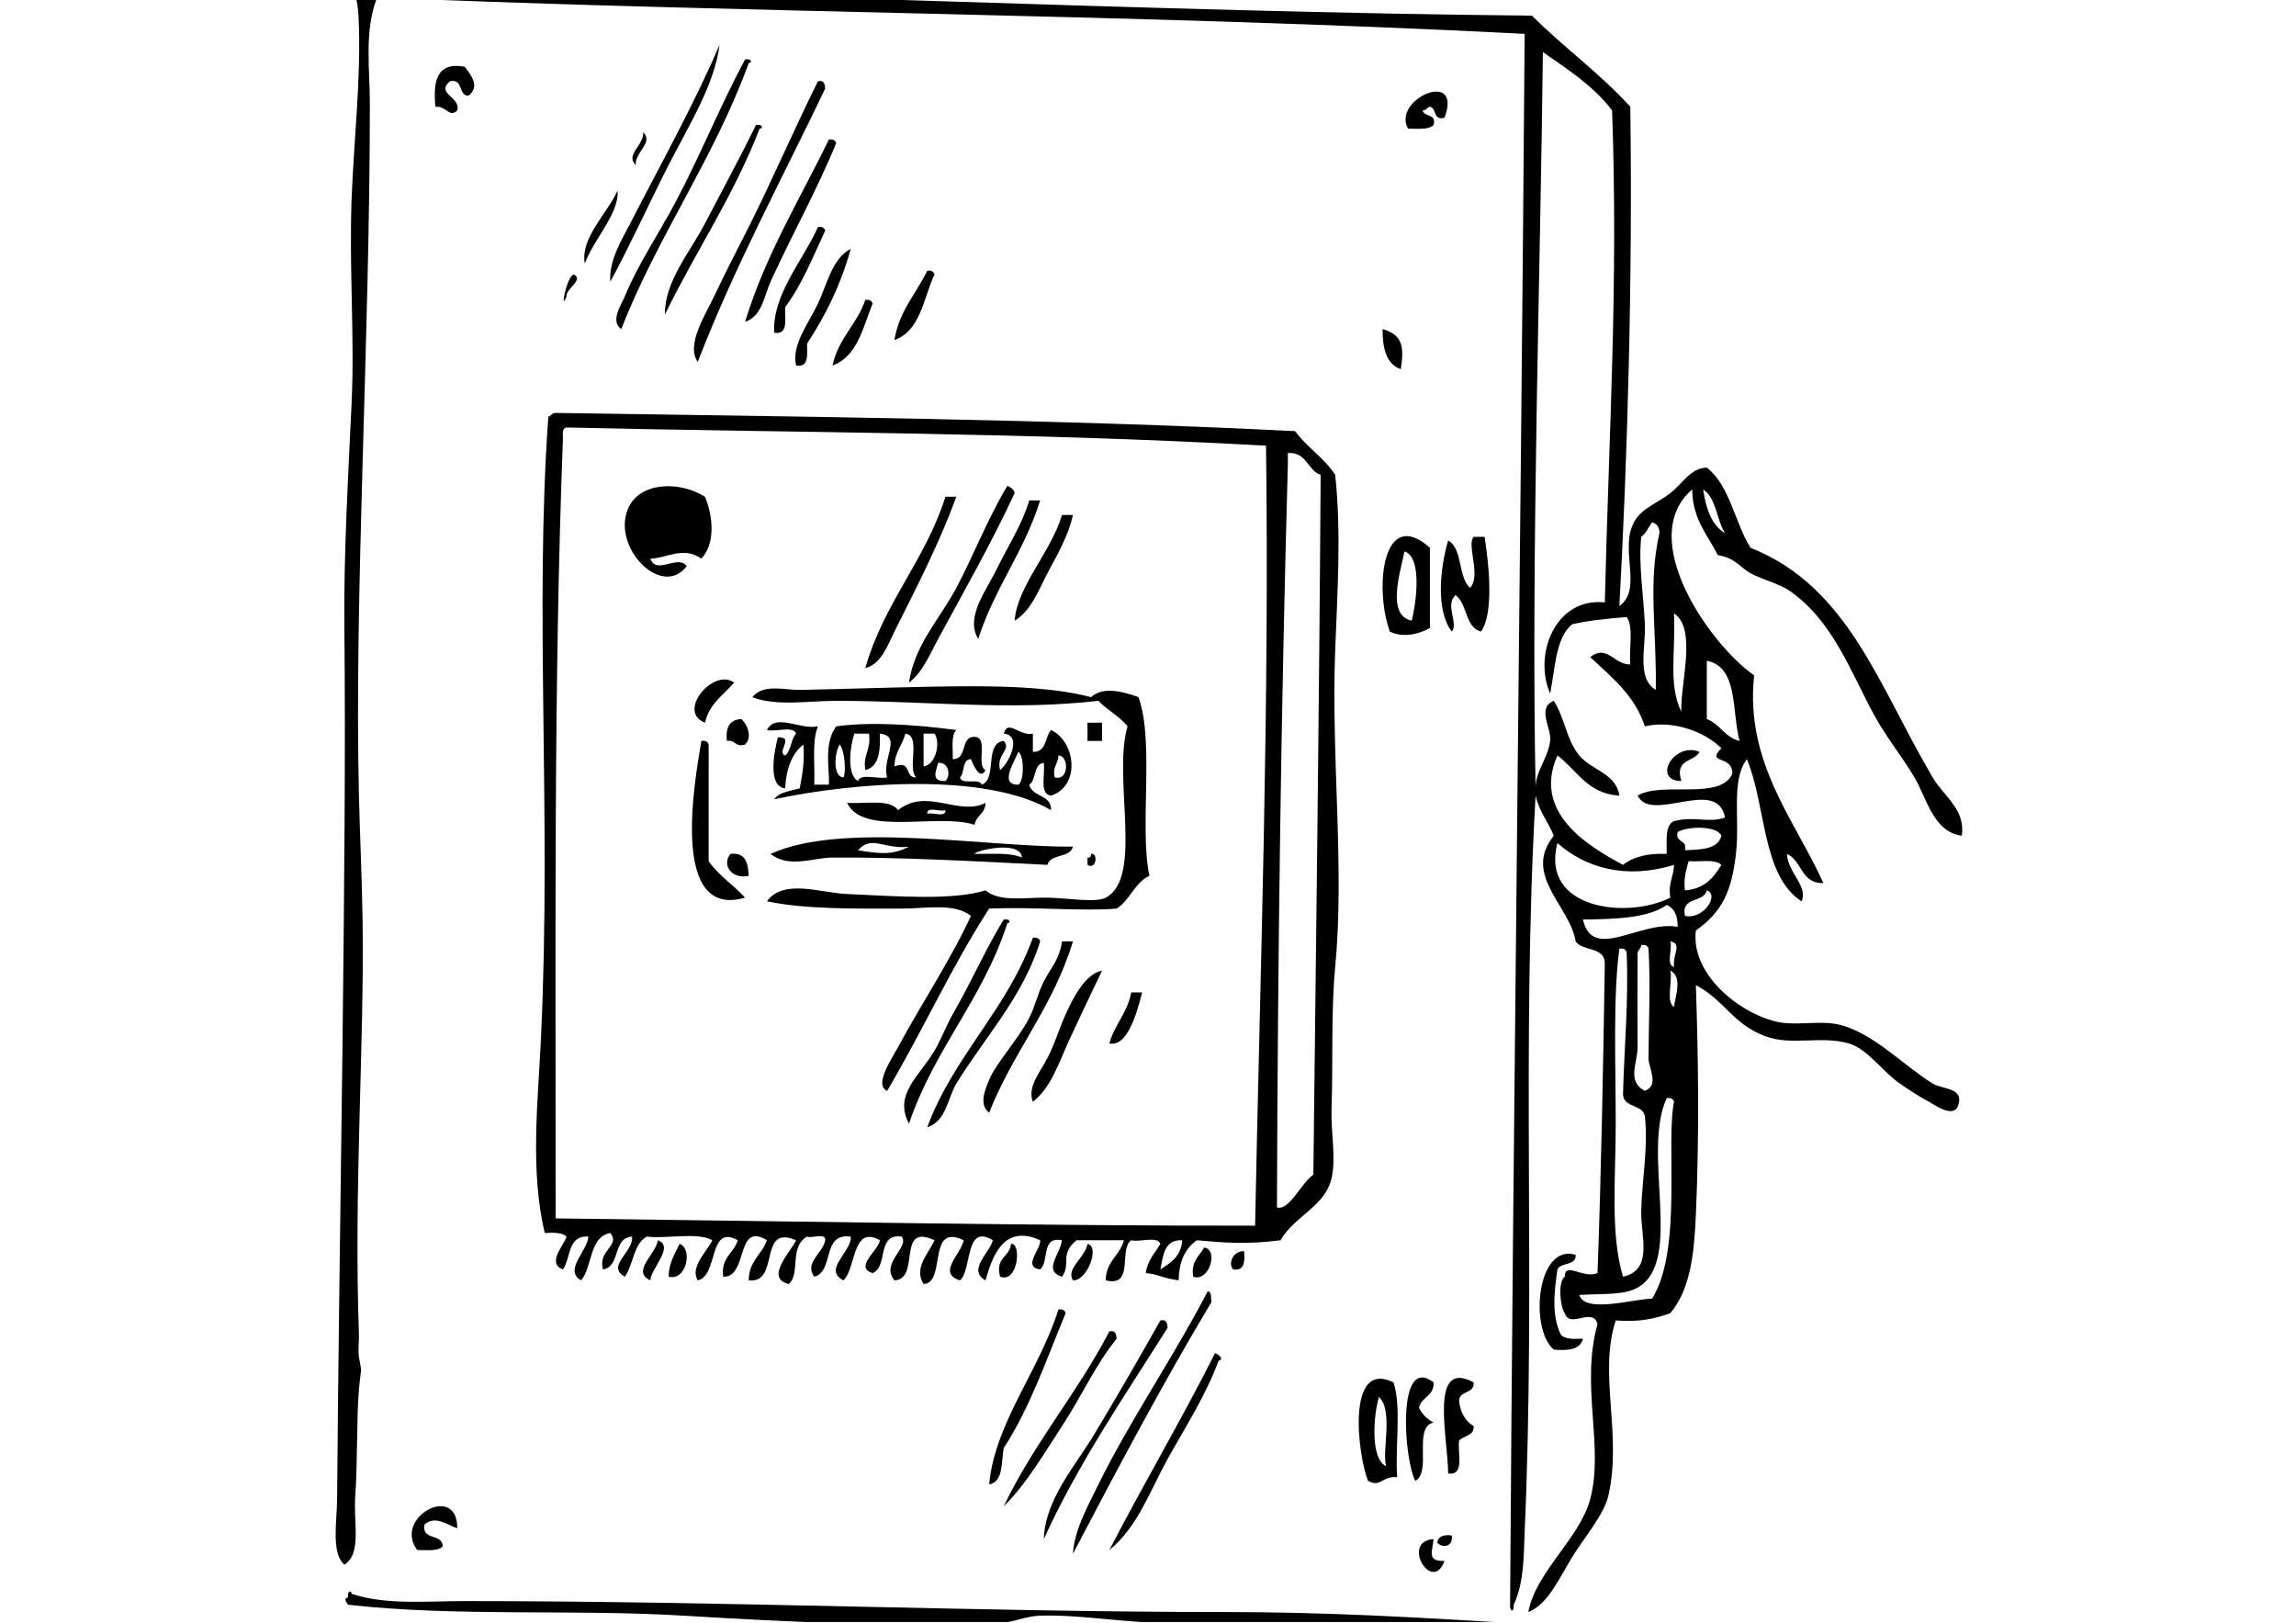 <svg xmlns="http://www.w3.org/2000/svg" xmlns:xlink="http://www.w3.org/1999/xlink" width="1587" zoomAndPan="magnify" viewBox="0 0 1190.25 842.25" height="1122" preserveAspectRatio="xMidYMid meet" version="1.0"><defs><clipPath id="23ea1c7113"><path d="M 178 825 L 783 825 L 783 841.5 L 178 841.5 Z M 178 825 " clip-rule="nonzero"/></clipPath></defs><path fill="#000000" d="M 372.836 23.238 C 370.098 44.262 357.047 64.672 346.375 85.637 C 335.973 106.055 326.574 126.965 316.133 146.145 C 315.305 134.859 322.449 123.793 327.469 114.004 C 342.148 85.395 359.352 54.645 372.836 23.238 Z M 372.836 23.238 " fill-opacity="1" fill-rule="evenodd"/><path fill="#000000" d="M 386.066 30.801 C 389.441 30.27 389.941 32.59 387.957 32.695 C 369.805 82.609 341 121.859 321.801 170.727 C 315.867 166.574 321.941 157.992 323.691 153.711 C 330.508 137.004 341.105 121.66 350.152 104.551 C 362.953 80.332 373.406 54.379 386.066 30.801 Z M 386.066 30.801 " fill-opacity="1" fill-rule="evenodd"/><path fill="#000000" d="M 240.523 34.586 C 244.164 39.238 248.684 45.062 242.414 49.715 C 237.082 49.367 240.055 40.723 232.961 42.148 C 225.246 48.773 238.703 50.141 236.738 57.27 C 232.75 61.445 231.156 54.844 225.402 55.383 C 224.098 42.105 226.012 32.039 240.523 34.586 Z M 240.523 34.586 " fill-opacity="1" fill-rule="evenodd"/><path fill="#000000" d="M 423.871 42.152 C 427.086 41.453 427.434 43.625 427.648 45.934 C 405.246 92.848 380.852 137.785 361.492 187.746 C 355.172 178.723 365.695 163.102 370.945 151.82 C 376.297 140.297 382.371 128.949 387.957 117.781 C 400.746 92.219 412.051 65.859 423.871 42.152 Z M 423.871 42.152 " fill-opacity="1" fill-rule="evenodd"/><path fill="#000000" d="M 748.973 61.055 C 742.906 62.719 745.059 56.152 741.41 55.387 C 739.875 55.746 739.527 57.285 737.629 57.273 C 738.398 60.922 744.957 58.77 743.301 64.84 C 740.863 67.445 735.09 66.711 730.07 66.734 C 721.426 51.5 758.668 35.324 748.973 61.055 Z M 748.973 61.055 " fill-opacity="1" fill-rule="evenodd"/><path fill="#000000" d="M 391.738 64.836 C 395.113 64.305 395.617 66.621 393.625 66.73 C 380.094 101.73 360.371 130.531 344.477 163.16 C 344.246 146.039 357.25 131.32 365.27 115.891 C 374.273 98.586 383.078 82.477 391.738 64.836 Z M 391.738 64.836 " fill-opacity="1" fill-rule="evenodd"/><path fill="#000000" d="M 333.145 68.621 C 338.855 73.852 328.641 79.137 329.363 85.641 C 323.645 80.41 333.867 75.129 333.145 68.621 Z M 333.145 68.621 " fill-opacity="1" fill-rule="evenodd"/><path fill="#000000" d="M 429.535 72.402 C 431.734 72.098 432.898 72.82 433.316 74.293 C 423.508 98.363 410.609 121.285 399.293 146.145 C 396.07 153.227 394.836 164.23 386.062 166.945 C 396.859 131.734 414.527 103.402 429.535 72.402 Z M 429.535 72.402 " fill-opacity="1" fill-rule="evenodd"/><path fill="#000000" d="M 319.914 98.875 C 320.891 110.594 307.473 124.234 302.902 136.695 C 300.473 123.527 314.641 110.637 319.914 98.875 Z M 319.914 98.875 " fill-opacity="1" fill-rule="evenodd"/><path fill="#000000" d="M 423.871 117.785 C 426.066 117.473 427.23 118.199 427.648 119.672 C 421.215 133.406 415.477 147.836 406.855 159.379 C 406.602 165.43 408.719 173.852 401.188 172.617 C 400.023 153.008 416.277 134.895 423.871 117.785 Z M 423.871 117.785 " fill-opacity="1" fill-rule="evenodd"/><path fill="#000000" d="M 440.879 129.129 C 435.707 147.902 427.711 163.859 418.199 178.293 C 418.273 184.043 419.297 190.738 412.527 189.637 C 410.051 179.062 418.934 167.863 423.871 157.496 C 428.566 147.625 431.352 133.852 440.879 129.129 Z M 440.879 129.129 " fill-opacity="1" fill-rule="evenodd"/><path fill="#000000" d="M 480.57 140.477 C 482.766 140.172 483.934 140.895 484.348 142.363 C 478.562 154.855 477.082 171.652 463.555 176.402 C 466.047 161.238 474.844 152.395 480.57 140.477 Z M 480.57 140.477 " fill-opacity="1" fill-rule="evenodd"/><path fill="#000000" d="M 448.441 155.598 C 450.641 155.293 451.805 156.016 452.219 157.492 C 447.184 170.098 444.328 184.895 431.426 189.633 C 434.426 175.617 444.109 168.289 448.441 155.598 Z M 448.441 155.598 " fill-opacity="1" fill-rule="evenodd"/><path fill="#000000" d="M 716.844 170.727 C 727.246 173.703 728.082 179.848 726.293 191.531 C 718.805 188.934 716.805 180.848 716.844 170.727 Z M 716.844 170.727 " fill-opacity="1" fill-rule="evenodd"/><path fill="#000000" d="M 620.445 643.449 C 613.141 648.645 611.238 656.328 610.992 664.242 C 601.605 662.898 601.164 661.191 593.984 660.469 C 594.863 653.785 598.758 650.117 601.543 645.34 C 600.137 641.074 590.941 644.598 586.418 643.449 C 579.738 648.109 588.258 667.969 573.188 664.246 C 573.297 654.273 580.555 651.453 582.641 643.449 L 558.066 643.449 C 549.031 650.75 555.355 655.934 550.508 662.355 C 540.465 659.273 549.434 651.059 550.508 643.449 C 539.445 641.215 544.02 654.613 539.164 658.574 C 529.688 657.195 539.781 648.004 539.164 643.449 C 518.926 634.152 513.703 654.758 510.809 664.246 C 501.066 658.91 513.34 649.641 514.59 643.449 C 499.957 634.453 503.926 658.812 497.578 664.246 C 485.391 660.59 498.336 650.465 499.473 643.449 C 480.266 634.09 490.625 665.867 478.68 666.141 C 473.23 657.828 481.703 649.695 484.348 643.449 C 464.328 634.117 477.41 663.715 463.551 664.246 C 456.098 655.277 471.535 647.262 467.332 641.559 C 454.082 639.641 460.477 657.391 452.215 660.469 C 442.285 657.406 455.633 648.461 455.996 643.449 C 441.508 635.184 443.652 658.434 437.09 664.246 C 426.102 658.609 441.641 649.32 440.871 641.559 C 425.547 639.473 432.508 659.66 421.973 662.359 C 416.566 655.105 426.523 650.148 427.645 643.453 C 427.961 639.348 420.941 642.594 418.191 641.559 C 408.766 647.035 414.992 660.68 408.738 666.145 C 395.891 663.109 410.172 648.961 412.516 643.453 C 392.539 634.77 404.473 666.117 387.949 664.25 C 388.016 654.246 394.77 650.906 397.398 643.453 C 380.977 633.367 387.844 662.855 374.719 662.359 C 373.395 652.219 380.305 650.301 382.277 643.453 C 366.809 634.789 372.293 662.086 361.48 664.25 C 357.336 657.238 366.223 649.531 369.047 643.453 C 361.449 639.07 345.758 642.797 335.02 641.559 C 328.109 645.359 328.148 656.117 323.684 662.363 C 313.762 656.848 328.16 649.711 327.457 641.559 C 317.223 642.035 321.637 657.168 312.34 658.578 C 309.492 648.438 321.586 646.52 316.121 639.672 C 305.031 641.816 307.02 657.043 300.996 664.25 C 291.773 659.043 304.277 648.98 304.777 641.559 C 293.91 640.77 295.734 652.688 291.547 658.578 C 283.004 655.359 291.988 646.297 293.434 641.559 C 291.199 639.387 286.75 639.426 282.094 639.672 C 274.414 606.91 278.613 571.82 280.203 537.566 C 285.641 420.699 276.715 317.672 283.98 216.117 C 285.516 215.754 285.871 214.219 287.762 214.223 C 415.957 216.219 546.484 217.398 671.465 223.676 C 677.539 232.102 686.594 237.543 692.258 246.371 C 695.438 276.152 693.465 305.941 692.258 337.133 C 690.082 393.078 697.207 449.5 692.258 501.633 C 690.039 524.922 691.168 552.133 690.363 575.387 C 689.941 587.789 692.836 600.57 690.363 611.309 C 686.988 626.031 671.223 630.688 663.902 643.453 C 645.961 645.746 634.973 644.723 620.445 643.449 Z M 291.559 227.453 C 286.625 356.402 287.855 492.594 287.777 632.102 C 395.297 633.391 546.738 636.082 650.688 635.883 C 653.297 504.223 658.211 367.16 656.355 231.234 C 533.379 224.273 414.207 224.598 293.445 221.781 C 291.246 222.098 291.395 224.773 291.559 227.453 Z M 667.695 240.688 C 664.051 372.488 662.516 493.102 662.027 626.43 C 668.371 628.309 674.574 613.812 680.926 609.414 C 682.301 491.301 683.949 367.035 684.707 246.367 C 677.691 243.93 677.688 234.477 667.695 235.02 Z M 601.543 658.57 C 606.977 655.188 612.328 651.715 612.879 643.449 C 603.617 643.004 602.98 651.188 601.543 658.57 Z M 601.543 658.57 " fill-opacity="1" fill-rule="evenodd"/><path fill="#000000" d="M 363.383 289.855 C 354.363 283.164 344.848 289.688 336.922 289.855 C 340.031 298.449 350.883 287.551 355.82 293.637 C 342.855 311.047 316.277 283.516 325.578 263.383 C 331.77 249.984 351.973 249.406 365.27 257.707 C 369.516 268.027 370.684 281.977 363.383 289.855 Z M 363.383 289.855 " fill-opacity="1" fill-rule="evenodd"/><path fill="#000000" d="M 522.156 252.035 C 523.844 252.871 525.535 253.699 525.938 255.816 C 513.871 281.738 500.047 306.062 486.246 331.453 C 482.133 339.012 478.32 348.68 471.121 354.141 C 473.922 334.52 487.273 320.887 495.695 304.977 C 504.723 287.926 511.551 269.879 522.156 252.035 Z M 522.156 252.035 " fill-opacity="1" fill-rule="evenodd"/><path fill="#000000" d="M 490.023 257.707 L 495.695 257.707 C 486.789 281.969 475.145 304.52 463.562 327.676 C 460.227 334.344 456.711 344.703 448.445 346.578 C 458.086 312.734 479.586 290.754 490.023 257.707 Z M 490.023 257.707 " fill-opacity="1" fill-rule="evenodd"/><path fill="#000000" d="M 533.504 259.602 L 539.172 259.602 C 530.969 286.062 515.434 305.188 507.035 331.457 C 500.137 320.312 511.207 306.367 516.492 295.523 C 522.461 283.289 529.988 271.785 533.504 259.602 Z M 533.504 259.602 " fill-opacity="1" fill-rule="evenodd"/><path fill="#000000" d="M 550.512 267.164 L 556.18 267.164 C 553.812 278.164 547.809 288.113 542.949 297.418 C 538.402 306.109 534.402 316.945 525.938 321.996 C 527.207 304.203 544.672 286.652 550.512 267.164 Z M 550.512 267.164 " fill-opacity="1" fill-rule="evenodd"/><path fill="#000000" d="M 741.41 284.184 L 741.41 325.777 C 735.977 328.957 727.391 331.074 720.617 327.672 C 712.5 305.609 716.645 262.215 741.41 284.184 Z M 731.961 321.996 C 734.172 313.562 737.656 288.965 728.18 286.07 C 726.43 295.797 718.371 319.219 731.961 321.996 Z M 731.961 321.996 " fill-opacity="1" fill-rule="evenodd"/><path fill="#000000" d="M 764.094 278.508 L 769.762 278.508 C 771.809 290.957 774.891 318.254 767.875 327.672 C 759.488 325.34 760.949 313.16 754.641 308.762 C 749.059 313.922 756.336 323.344 752.754 327.672 C 744.395 316.754 746.598 294.945 750.863 280.398 C 758.535 284.703 755.879 299.328 762.203 304.977 C 768.188 298.84 760.297 282.707 764.094 278.508 Z M 764.094 278.508 " fill-opacity="1" fill-rule="evenodd"/><path fill="#000000" d="M 380.395 354.129 C 374.836 360.547 367.469 365.148 365.27 374.934 C 350.301 369.219 369.785 346.273 380.395 354.129 Z M 380.395 354.129 " fill-opacity="1" fill-rule="evenodd"/><path fill="#000000" d="M 590.203 361.707 C 598.562 384.691 590.555 429.82 595.871 454.359 C 588.137 457.973 585.828 467.008 578.859 471.375 C 561.746 472.879 535.297 470.391 512.707 471.375 C 493.371 501.199 478.082 535.062 459.777 565.918 C 452.758 563.012 462.234 549.238 465.449 543.23 C 476.629 522.328 493.039 497.43 503.254 475.156 C 494.477 468.32 480.277 471.375 467.34 471.375 C 444.055 471.375 417.609 471.867 397.406 467.594 C 406 455.777 424.848 463.172 438.988 463.816 C 464.809 464.988 493.73 467.234 510.809 461.926 C 518.332 468.164 531.273 465.531 542.945 465.707 C 553.484 465.863 567.766 468.523 573.188 465.707 C 592.934 455.453 576.645 403.141 584.527 376.832 C 580.332 371.574 574 368.453 569.406 363.598 C 523.031 368.867 480.613 363.598 433.312 363.598 C 418.844 363.598 402.43 366.535 389.844 361.707 C 395.5 354.527 406.812 358.062 414.414 357.926 C 440.738 357.453 478.047 356.035 503.254 356.035 C 524.836 356.035 547.844 356.973 565.625 361.707 C 571.617 355.855 582.699 358.906 590.203 361.707 Z M 590.203 361.707 " fill-opacity="1" fill-rule="evenodd"/><path fill="#000000" d="M 384.18 373.051 C 387.031 375.723 390.148 382.238 386.066 386.285 C 380.723 387.852 381.172 383.621 376.613 384.398 C 375.855 377.336 378.121 373.305 384.18 373.051 Z M 384.18 373.051 " fill-opacity="1" fill-rule="evenodd"/><path fill="#000000" d="M 563.73 374.934 L 571.297 374.934 C 571.289 378.082 571.297 381.238 571.297 384.387 L 563.73 384.387 Z M 563.73 374.934 " fill-opacity="1" fill-rule="evenodd"/><path fill="#000000" d="M 363.383 384.398 C 365.582 384.094 366.746 384.816 367.164 386.285 L 367.164 446.801 C 372.285 454.277 380.102 459.066 386.062 465.707 C 346.859 477.168 359.883 405.242 363.383 384.398 Z M 363.383 384.398 " fill-opacity="1" fill-rule="evenodd"/><path fill="#000000" d="M 881.289 390.082 C 878.488 395.477 868.273 393.453 871.84 405.211 C 856.523 405.055 867.922 384.602 881.289 390.082 Z M 881.289 390.082 " fill-opacity="1" fill-rule="evenodd"/><path fill="#000000" d="M 510.812 416.539 C 510.785 422.184 505.902 422.973 505.145 427.887 C 485.512 421.688 447.363 434.012 438.992 416.539 C 448.488 417.121 461.336 414.359 465.453 420.32 C 480.359 408.359 496.906 423.664 510.812 416.539 Z M 490.02 420.32 C 487.273 421.355 480.254 418.117 480.57 422.215 C 483.316 421.184 490.344 424.426 490.02 420.32 Z M 490.02 420.32 " fill-opacity="1" fill-rule="evenodd"/><path fill="#000000" d="M 556.18 439.234 C 554.738 445.359 544.496 442.676 542.949 448.688 C 502.387 446.664 466.613 444.707 431.43 444.906 C 421.199 444.965 408.934 450.621 399.297 443.02 C 436.664 425.875 511.688 439.656 556.18 439.234 Z M 444.66 441.121 C 455.73 442.871 462.254 443.859 471.121 439.234 C 458.387 440.945 451.859 432.945 444.66 441.121 Z M 505.145 443.016 C 513.855 443.117 523.625 442.172 529.719 444.902 C 529.059 435.547 505.117 441.371 505.145 443.016 Z M 505.145 443.016 " fill-opacity="1" fill-rule="evenodd"/><path fill="#000000" d="M 378.5 443.016 C 386.379 442.062 387.578 447.805 387.957 454.359 C 379.133 456.379 373.758 448.703 378.5 443.016 Z M 378.5 443.016 " fill-opacity="1" fill-rule="evenodd"/><path fill="#000000" d="M 565.629 443.016 C 569.297 442.266 568.391 451.625 563.742 448.688 L 563.742 444.902 C 565.344 445.254 565.52 444.168 565.629 443.016 Z M 565.629 443.016 " fill-opacity="1" fill-rule="evenodd"/><path fill="#000000" d="M 520.266 477.055 C 523.641 476.516 524.145 478.84 522.152 478.941 C 509.621 518.094 484.148 544.289 471.117 582.938 C 462.988 567.926 476.484 558.336 484.348 545.125 C 487.637 539.594 490.598 531.797 493.801 526.215 C 504.051 508.344 510.988 492.082 520.266 477.055 Z M 520.266 477.055 " fill-opacity="1" fill-rule="evenodd"/><path fill="#000000" d="M 535.387 486.504 C 537.586 486.195 538.75 486.922 539.168 488.395 C 530.266 517.23 510.375 538.18 495.695 562.145 C 491.164 569.539 490.555 581.688 480.57 584.832 C 494.414 547.621 521.867 524.031 535.387 486.504 Z M 535.387 486.504 " fill-opacity="1" fill-rule="evenodd"/><path fill="#000000" d="M 550.512 488.379 L 556.18 488.379 C 545.996 522.312 525.16 545.598 512.707 577.254 C 507.004 573.023 510.914 564.645 512.707 560.238 C 516.148 551.75 528.023 538.844 533.5 528.098 C 536.555 522.09 537.891 515.406 541.059 509.184 C 544.766 501.891 549.062 498.211 550.512 488.379 Z M 550.512 488.379 " fill-opacity="1" fill-rule="evenodd"/><path fill="#000000" d="M 571.305 503.531 C 565.703 515.266 560.086 526.938 554.293 539.457 C 549.102 550.672 545.047 564.117 535.391 571.602 C 532.383 563.938 539.145 556.309 542.953 548.906 C 547 541.043 548.945 533.773 552.402 526.219 C 556.094 518.152 562.297 505.32 571.305 503.531 Z M 571.305 503.531 " fill-opacity="1" fill-rule="evenodd"/><path fill="#000000" d="M 586.418 514.875 L 592.086 514.875 C 589.324 525.684 584.418 543.277 575.074 541.344 C 577.777 531.434 584.473 525.523 586.418 514.875 Z M 586.418 514.875 " fill-opacity="1" fill-rule="evenodd"/><path fill="#000000" d="M 340.703 643.434 C 349.758 646.613 337.156 658.031 336.922 664.227 C 326.543 659.723 340.617 649.781 340.703 643.434 Z M 340.703 643.434 " fill-opacity="1" fill-rule="evenodd"/><path fill="#000000" d="M 352.039 645.336 C 359.027 647.555 355.785 664.777 346.375 662.352 C 346.527 654.945 349.703 650.562 352.039 645.336 Z M 352.039 645.336 " fill-opacity="1" fill-rule="evenodd"/><path fill="#000000" d="M 524.039 645.328 C 529.605 644.508 527.824 665.906 518.371 662.344 C 515.715 652.129 523.473 652.328 524.039 645.328 Z M 524.039 645.328 " fill-opacity="1" fill-rule="evenodd"/><path fill="#000000" d="M 563.742 645.336 C 570.32 646.57 563.613 664.691 556.18 664.242 C 552.418 658.137 562.527 652.465 563.742 645.336 Z M 563.742 645.336 " fill-opacity="1" fill-rule="evenodd"/><path fill="#000000" d="M 624.223 647.227 C 631.953 648.102 626.906 665.344 618.555 662.355 C 617.324 654.191 621.816 651.758 624.223 647.227 Z M 624.223 647.227 " fill-opacity="1" fill-rule="evenodd"/><path fill="#000000" d="M 645.016 649.121 C 645.387 654.535 645.246 659.438 639.34 658.574 C 636.516 655.773 639.164 648.797 645.016 649.121 Z M 645.016 649.121 " fill-opacity="1" fill-rule="evenodd"/><path fill="#000000" d="M 817.02 651.008 C 817.309 656.973 809.355 654.688 807.566 658.574 C 805.773 670.801 804.543 682.934 809.453 692.613 C 811.688 694.789 816.137 694.758 820.797 694.504 C 819.508 700.152 813.27 700.84 805.676 700.176 C 792.812 689.262 796.984 644.852 817.02 651.008 Z M 817.02 651.008 " fill-opacity="1" fill-rule="evenodd"/><path fill="#000000" d="M 626.109 669.918 C 628.328 670.227 627.703 673.363 628.004 675.59 C 602.75 717.77 579.391 761.844 556.18 806.062 C 556.934 793.711 563.773 781.617 569.41 770.133 C 585.508 737.32 608.82 703.324 626.109 669.918 Z M 626.109 669.918 " fill-opacity="1" fill-rule="evenodd"/><path fill="#000000" d="M 548.617 679.375 C 550.816 679.066 551.98 679.793 552.398 681.262 C 542.418 705.32 533.73 730.66 520.27 751.227 C 518.93 758.715 520.137 768.734 512.707 770.133 C 515.602 738.297 538.957 710.727 548.617 679.375 Z M 548.617 679.375 " fill-opacity="1" fill-rule="evenodd"/><path fill="#000000" d="M 601.543 685.043 C 604.754 684.348 605.109 686.52 605.316 688.824 C 582.914 724.398 559.223 758.684 541.055 798.496 C 541.828 777.73 557.258 760.766 567.52 743.66 C 579.445 723.777 590.297 705.012 601.543 685.043 Z M 601.543 685.043 " fill-opacity="1" fill-rule="evenodd"/><path fill="#000000" d="M 575.078 690.723 C 578.293 690.023 578.645 692.195 578.859 694.504 C 567.734 708.262 560.5 724.68 550.512 739.879 C 541.152 754.117 532.238 769.652 520.27 781.48 C 535.953 748.641 558.5 722.672 575.078 690.723 Z M 575.078 690.723 " fill-opacity="1" fill-rule="evenodd"/><path fill="#000000" d="M 629.891 702.062 C 632.062 702.73 634.684 705.395 631.785 705.844 C 625.227 723.801 614.57 740.254 605.316 756.898 C 596.203 773.305 589.73 792.316 575.074 804.172 C 592.914 769.699 612.359 736.836 629.891 702.062 Z M 629.891 702.062 " fill-opacity="1" fill-rule="evenodd"/><path fill="#000000" d="M 743.305 717.191 C 743.695 724.516 736.828 724.582 735.742 730.43 C 737.449 733.762 739.969 736.285 743.305 737.996 C 732.473 740.391 742.496 763.656 733.855 768.246 C 728.066 758.289 723.75 702.098 743.305 717.191 Z M 743.305 717.191 " fill-opacity="1" fill-rule="evenodd"/><path fill="#000000" d="M 764.094 717.191 C 764.594 723.367 756.762 721.199 756.531 726.645 C 757.148 732.961 759.781 737.266 764.094 739.883 C 764.387 745.219 758.75 744.621 756.531 747.449 C 755.645 754.129 759.625 765.668 750.863 764.465 C 750.863 746.598 740.68 704.551 764.094 717.191 Z M 764.094 717.191 " fill-opacity="1" fill-rule="evenodd"/><path fill="#000000" d="M 722.512 717.191 C 726.715 729.996 723.293 750.449 724.398 766.352 C 716.152 765.777 715.996 771.953 709.281 768.246 C 704.27 756.32 697.402 704.852 722.512 717.191 Z M 718.73 760.68 C 716.32 753.52 722.609 731.723 714.949 724.754 C 712.266 733.664 710.191 756.84 718.73 760.68 Z M 718.73 760.68 " fill-opacity="1" fill-rule="evenodd"/><path fill="#000000" d="M 236.738 792.824 C 231.824 791.418 225.367 785.848 219.73 790.938 C 218.094 799.508 229.172 795.355 229.18 802.285 C 226.746 804.895 220.973 804.152 215.949 804.172 C 203.242 787.258 236.82 769.027 236.738 792.824 Z M 236.738 792.824 " fill-opacity="1" fill-rule="evenodd"/><path fill="#000000" d="M 752.738 796.59 C 753.621 802.484 747.984 803.355 745.176 800.371 C 745.633 797.051 748.43 796.066 752.738 796.59 Z M 752.738 796.59 " fill-opacity="1" fill-rule="evenodd"/><path fill="#000000" d="M 743.305 798.484 C 742.773 804.887 739.562 810.078 748.973 809.828 C 742.59 827.16 726.066 799.559 743.305 798.484 Z M 743.305 798.484 " fill-opacity="1" fill-rule="evenodd"/><g clip-path="url(#23ea1c7113)"><path fill="#000000" d="M 782.996 841.988 C 750.277 847.457 719.395 842.457 675.258 841.988 C 653.121 841.75 629.594 841.988 605.32 841.988 C 583.367 841.988 560.48 837.598 539.168 838.207 C 531.801 838.422 525.578 841.633 518.375 841.988 C 469.594 844.387 409.324 841.551 353.934 838.207 C 296.594 834.738 236.48 838.875 180.039 832.539 C 178.875 830.852 177.754 829.16 180.039 828.758 C 179.508 825.379 181.82 824.875 181.926 826.863 C 199.59 832.785 220.652 830.645 240.52 830.645 C 377.34 830.648 511.285 836.32 633.672 836.32 C 688.875 836.312 736.008 839.223 782.996 841.988 Z M 782.996 841.988 " fill-opacity="1" fill-rule="evenodd"/></g><path fill="#000000" d="M 790.555 17.566 C 587.074 7.09 392.699 7.027 195.16 -1.34 C 188.34 15.961 191.379 36 191.379 53.5 C 191.379 176.094 183.199 309.41 185.707 412.762 C 186.234 434.211 187.281 455.902 187.602 477.055 C 188.559 542.141 182.992 616.289 185.707 692.609 C 185.82 695.746 185.164 700.684 185.707 703.957 C 187.48 714.68 186.895 706.84 185.707 720.973 C 184.402 736.547 185.023 760.094 183.82 775.805 C 182.73 790.031 187.34 806.145 178.152 811.734 C 171.242 805.777 174.273 789.734 174.375 777.699 C 175.406 641.289 179.441 446.781 178.152 325.777 C 177.73 286.992 180.27 245.043 181.926 208.547 C 183.504 173.91 180.527 137.844 181.926 102.656 C 183.113 72.895 186.551 43.016 185.707 13.785 C 185.496 6.434 185.242 -0.809 181.926 -7.016 C 375.426 -5.055 595.238 6.23 794.34 8.113 C 810.711 24.512 829.801 38.18 845.375 55.387 C 846.625 143.629 843.906 237.949 839.703 314.438 C 852.012 305.613 839.59 285.363 847.266 270.945 C 851.172 263.605 859.633 260.977 866.164 255.82 C 872.969 250.453 876.539 242.844 885.066 242.586 C 897.109 251.961 899.484 271.023 907.746 284.188 C 958.559 304.312 974.277 355.992 1002.25 403.305 C 1008.148 413.273 1019.41 420.02 1017.375 433.559 C 1002.602 431.648 999.355 414.383 992.801 403.305 C 986.391 392.469 978.129 382.383 972.008 371.164 C 959.52 348.25 950.707 322.594 928.539 306.875 C 922.516 302.609 914.289 300.941 907.746 297.422 C 902.629 294.668 900.082 289.477 890.734 287.965 C 885.547 277.402 877.621 269.574 877.504 253.926 C 847.719 279.438 887.273 335.031 909.637 350.363 C 904.727 395.758 931.094 425.855 945.547 458.145 C 933.844 458.504 934.559 446.445 926.648 443.02 C 927.039 452.652 937.887 459.98 934.207 467.598 C 913.555 454.223 915.918 417.824 905.859 393.852 C 897.52 405.035 902.309 424.211 900.188 443.02 C 897.898 463.32 892.461 473.477 879.398 482.727 C 876.648 504.859 900.945 525.145 920.977 530 C 931.488 532.543 944.352 528.91 955.004 531.895 C 972.25 536.715 987.633 553.125 1002.254 562.145 C 1007.312 565.262 1018.785 564.176 1015.484 573.488 C 1013.227 580.711 1002.465 572.66 1000.367 571.602 C 995.441 569.094 989.957 565.375 985.242 562.145 C 976.207 555.941 968.512 544.188 958.785 541.344 C 944.414 537.133 928.988 542.742 915.312 537.562 C 898.348 531.137 894.414 519.043 879.402 511.09 C 880.59 547.535 881.297 586.926 879.402 630.211 C 878.48 651.164 876.418 668.957 866.164 681.266 C 858.332 684.141 849.527 686.055 837.816 685.047 C 828.723 712.867 841.23 743.863 834.039 775.809 C 831.805 785.73 821.035 798.293 815.141 807.953 C 808.137 819.41 802.441 832.492 792.453 836.32 C 796.164 815.707 819.168 798.133 824.586 777.699 C 831.859 750.27 819.398 719.105 828.367 686.938 C 825.812 677.789 814.023 689.629 811.355 681.266 C 809.047 678.402 807.645 664.984 811.355 662.359 C 811.32 654.293 821.223 663.68 828.367 660.473 C 830.367 605.199 831.266 554.957 832.148 499.746 C 832.066 491 820.57 493.676 817.023 488.398 C 814.039 469.891 789.27 453.984 805.68 433.562 C 802.781 426.383 798.066 421.012 796.23 412.766 C 788.809 543.969 796.293 664.332 790.562 794.723 C 790.027 806.953 790.363 820.75 784.891 832.539 C 785.129 837.215 782.578 835.75 783.004 832.539 C 784.566 584.059 788.621 277.723 790.559 17.566 Z M 796.227 408.98 C 796.023 400.324 802.648 393.582 803.789 384.398 C 804.598 377.863 796.684 367.242 805.676 363.598 C 811.82 373.465 812.082 383.535 818.906 391.961 C 824.934 399.391 838.078 401.223 839.703 412.762 C 823.023 411.801 817.719 399.461 807.574 391.961 C 794.457 421.281 822.977 438.797 841.598 448.688 C 846.863 444.5 854.371 442.555 864.277 443.016 C 864.344 436.152 863.215 428.082 868.059 426 C 878.809 423.215 886.277 427.207 894.52 424.105 C 890.398 402.699 856.359 427.465 849.16 412.762 C 861.746 405.184 892.23 415.508 898.305 401.414 C 898.598 391.348 884.297 396.695 892.637 388.18 C 884.137 379.695 867.562 373.395 852.938 376.832 C 847.676 360.668 835.59 351.328 824.59 340.906 C 833.332 334.004 837.172 345.09 845.383 344.688 C 844.613 336.629 847.215 325.207 843.492 320.105 C 833.648 320.969 823.801 321.832 815.145 323.887 C 806.59 331.09 806.383 346.645 803.801 359.812 C 795.047 340.145 806.121 309.793 832.152 312.539 C 834.273 223.523 839.172 147.969 835.926 57.27 C 826.402 44.742 813.047 36.051 800.016 27.02 C 798.793 139.539 793.855 287.004 796.227 408.98 Z M 894.516 276.617 C 890.078 269.707 890.066 258.371 883.172 253.922 C 884.629 263.816 887.461 272.328 894.516 276.617 Z M 851.043 278.508 C 849.535 292.875 852.246 308.727 852.93 323.891 C 853.473 335.832 848.5 351.898 858.602 357.926 C 859.07 325.469 854.465 303.164 860.488 276.621 C 860.59 273.363 859.035 271.77 856.711 270.945 C 854.816 273.465 853.594 276.652 851.043 278.508 Z M 871.836 369.27 C 871.254 354.789 880.121 326.086 868.055 318.219 C 868.906 339.848 865.023 354.816 871.836 369.27 Z M 885.066 373.051 C 891.953 375.617 894.402 382.617 902.078 384.398 C 897.941 368.992 901.473 345.926 885.066 342.797 Z M 869.941 431.668 C 868.531 437.484 875.129 435.305 873.719 441.121 C 882.137 440.715 890.918 440.68 892.625 433.555 C 890.207 428.164 874.801 428.664 869.941 431.668 Z M 866.16 465.707 C 864.859 458.102 867.973 454.914 868.055 448.688 C 843.152 456.469 821.742 450.125 807.566 437.34 C 798.512 471.664 843.602 477.07 866.16 465.707 Z M 873.723 461.926 C 883.746 461.242 888.602 455.383 892.625 448.688 C 889.492 445.52 881.523 447.188 875.617 446.801 C 874.469 451.32 872.895 455.422 873.723 461.926 Z M 873.723 475.16 C 883.301 477.297 891.816 464.27 885.066 461.926 C 883.562 468.617 871.605 464.855 873.723 475.16 Z M 820.801 477.055 C 825.789 499.168 850.207 477.414 869.941 480.836 C 870.039 475.066 868.227 471.207 864.277 469.488 C 854.289 476.516 837.547 476.781 820.801 477.055 Z M 868.055 501.633 C 867.312 494.82 872.527 489.59 866.16 488.395 C 867.285 492.312 863.828 500.816 868.055 501.633 Z M 849.156 495.961 C 849.055 512.914 849.062 529.945 849.156 543.23 C 849.207 551.195 843.371 561.098 852.93 565.922 C 860.695 562.906 854.797 554.297 854.82 548.906 C 854.891 532.152 855.91 510.836 854.82 492.18 C 854.402 490.711 853.238 489.977 851.043 490.293 C 850.934 492.703 848.617 492.906 849.156 495.961 Z M 837.812 582.938 C 837.812 612.023 834.906 640.004 841.59 662.355 C 857.523 658.848 850.746 641.371 851.043 628.32 C 851.395 612.559 854.738 595.07 852.93 579.156 C 851.805 572.723 842.023 574.945 841.59 567.812 C 842.211 543.223 844.543 520.34 843.48 494.066 C 843.062 492.594 841.895 491.867 839.699 492.176 C 836.348 517.004 837.812 552.164 837.812 582.938 Z M 868.055 522.43 C 868.879 515.98 872.527 506.84 866.16 503.523 C 867.348 509.27 863.742 519.812 868.055 522.43 Z M 849.156 668.023 C 842.348 671.844 832.977 671.113 818.906 671.809 C 821.77 681.453 846.195 674.094 856.711 673.699 C 872.555 648.219 863.66 593.531 868.055 571.594 C 867.633 570.117 866.473 569.391 864.277 569.699 C 851.051 598.281 873.367 654.465 849.156 668.023 Z M 849.156 668.023 " fill-opacity="1" fill-rule="evenodd"/><path fill="#000000" d="M 297.227 142.363 C 302.539 145.395 293.129 149.43 293.445 153.711 C 289.805 162.84 293.465 143.254 297.227 142.363 Z M 297.227 142.363 " fill-opacity="1" fill-rule="evenodd"/><path fill="#000000" d="M 423.871 376.832 C 420.676 384.355 422.387 396.777 421.98 407.086 L 429.535 407.086 C 430.062 399.059 426.629 386.262 433.316 376.832 C 450.141 374.473 472.742 375.703 495.691 378.727 C 492.77 381.473 494.023 388.406 493.801 393.848 C 500.906 394.027 498.191 384.379 503.254 382.5 C 513.703 380.246 505.32 396.82 510.812 399.52 C 507.863 405.332 504.234 396.238 503.254 393.848 C 498.406 394.043 500.215 400.895 497.582 403.305 C 498.379 407.555 507.617 403.355 508.926 407.086 C 517.047 403.867 510.027 385.5 520.27 384.395 C 524.57 388.922 516.121 391.355 518.375 399.52 C 522.738 396.117 530.215 381.559 520.27 380.613 C 522.406 372.859 528.375 382.09 535.387 380.613 L 535.387 390.066 C 542.613 390.367 541.531 382.352 544.836 378.727 C 557.598 384.758 560.273 407.715 544.836 412.766 C 538.57 412.098 541.871 401.863 541.059 395.746 C 535.492 396.477 537.367 404.652 533.5 407.09 C 535.027 413.758 545.035 411.938 544.836 420.324 C 510.949 400.562 442.918 405.75 401.191 414.656 C 403.703 410.867 409.578 410.441 414.422 408.984 C 415.703 402.074 417.055 395.234 416.309 386.289 C 410.305 391 407.402 398.812 406.859 408.984 C 397.402 408.062 401.371 388.953 403.078 382.508 C 411.945 382.227 402.145 390.18 406.859 391.969 C 410.008 389.445 409.789 383.562 412.527 380.621 C 411.117 376.355 401.922 379.879 397.41 378.73 C 401.969 369.754 414.473 378.785 423.871 376.832 Z M 444.66 405.199 C 446.066 400.934 455.266 404.453 459.777 403.305 C 456.848 393.895 467.754 381.797 456.004 380.613 C 456.258 389.695 455.559 397.816 448.441 399.52 C 447.113 391.266 451.656 388.875 450.328 380.613 L 442.766 380.613 C 440.641 386.703 438.523 401.891 444.66 405.199 Z M 463.559 397.633 C 472.848 394.016 468.617 403.922 474.902 403.305 C 469.953 398.805 477.609 381.688 469.234 380.613 C 467.723 386.672 463.648 390.16 463.559 397.633 Z M 478.684 397.633 C 485.031 396.695 487.668 385.316 484.348 380.617 L 478.684 380.617 Z M 437.102 403.305 C 438.473 401.375 437.992 389.836 435.211 386.285 C 432.711 389.336 431.125 402.945 437.102 403.305 Z M 527.824 407.086 C 530.949 405.648 530.949 391.504 527.824 390.066 C 526.191 394.66 517.52 407.363 527.824 407.086 Z M 546.727 403.305 C 554.109 405.383 554.301 392.043 548.613 391.961 C 548.66 396.418 545.363 397.527 546.727 403.305 Z M 490.02 405.199 C 492.906 402.48 491.863 395.336 486.246 395.742 C 485.023 400.348 482.426 405.469 490.02 405.199 Z M 490.02 405.199 " fill-opacity="1" fill-rule="evenodd"/></svg>